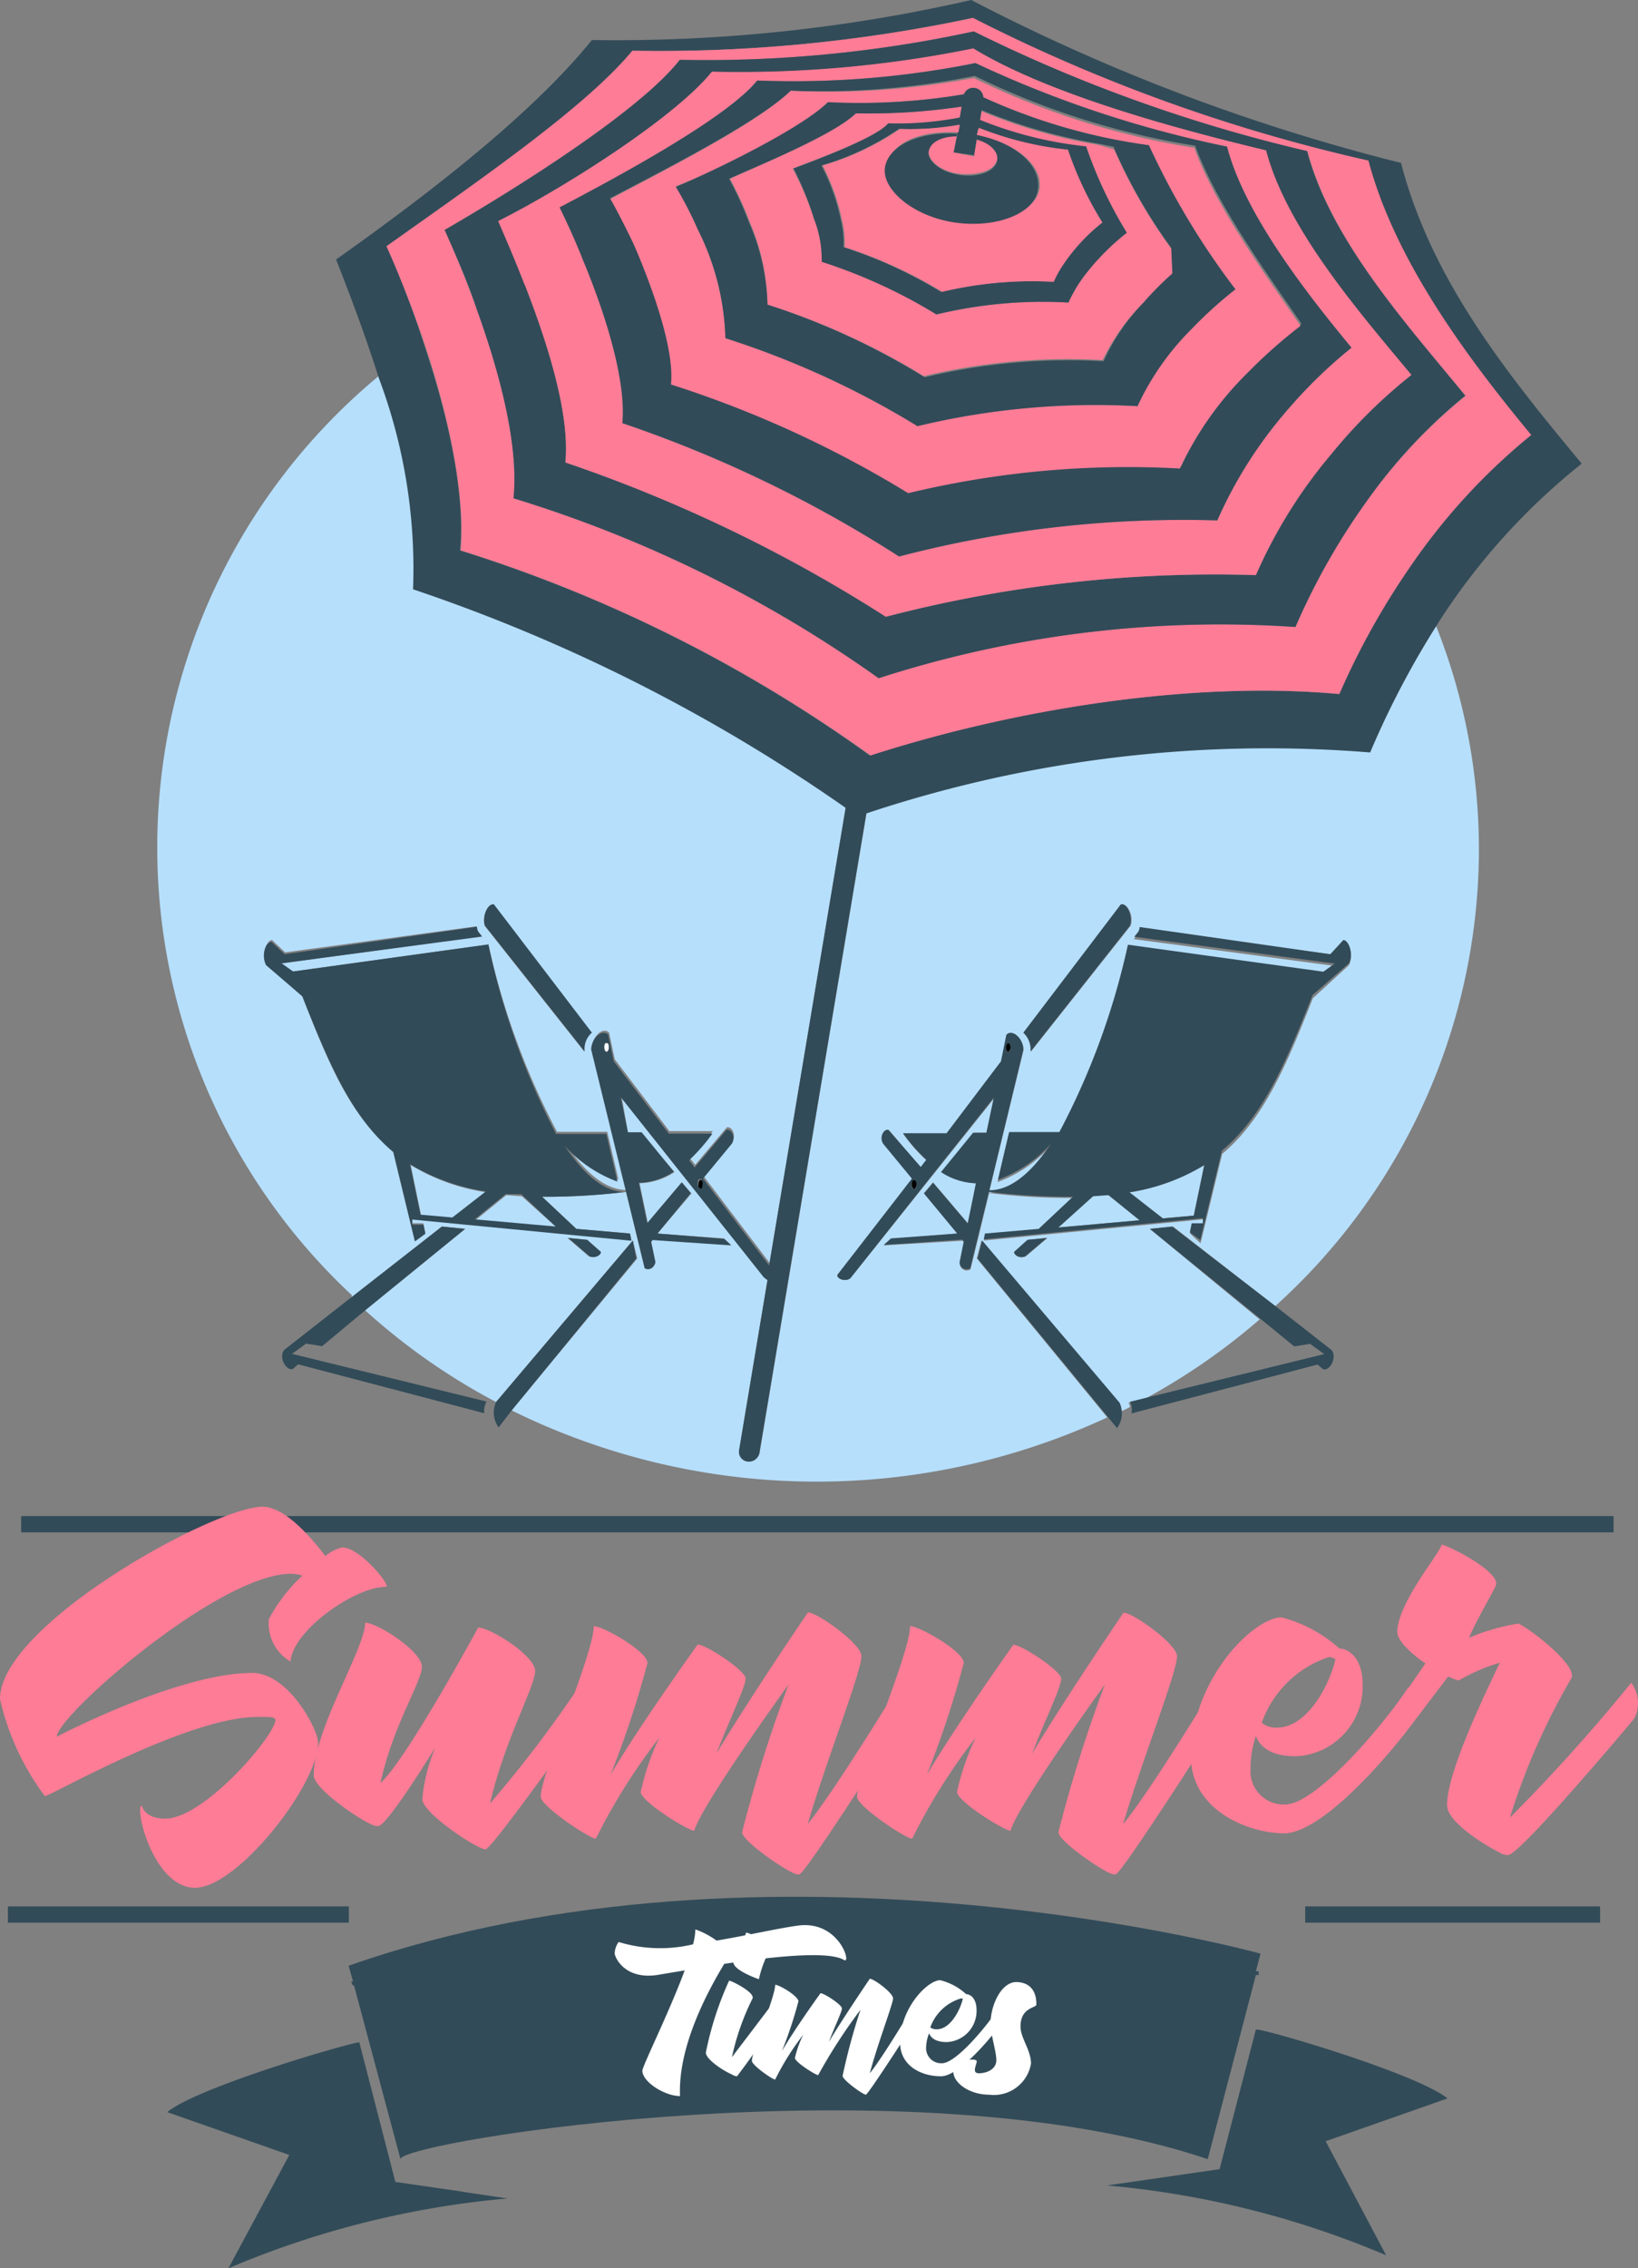 <svg xmlns="http://www.w3.org/2000/svg" viewBox="0 0 70.43 97.46"><rect x="0" y="0" width="70.43" height="97.46" fill="#808080" stroke="none"/><defs><style>.cls-1{fill:none;}.cls-2{fill:#ff7c96;}.cls-5{fill:#b6dffc;}.cls-6{fill:#324b58;}.cls-7{fill:#fff;}</style></defs><title>Saisons-09</title><g id="Calque_2" data-name="Calque 2"><g id="Planche_Vacance_-_28" data-name="Planche Vacance - 28"><path class="cls-1" d="M47.89,6.31l-.69-.14.71.2Z"/><path class="cls-1" d="M56.94,58.18l-.61-.44-.68.11-1.46-1.19a27.52,27.52,0,0,1-4.91,3.4l7.63-1.87Z"/><path class="cls-2" d="M33,13.09a30.63,30.63,0,0,1,6.72,3.07,26.57,26.57,0,0,1,7.69-.69A8.9,8.9,0,0,1,49.17,13a12.86,12.86,0,0,1,1.25-1.2l-.05-1.1a22.66,22.66,0,0,1-2.46-4.28l-.71-.2h0a22.59,22.59,0,0,1-5-1.44l-.07.42A16.85,16.85,0,0,0,46.7,6.29,18.48,18.48,0,0,0,48.45,10a10.35,10.35,0,0,0-1.75,1.75A6.06,6.06,0,0,0,45.94,13a19.48,19.48,0,0,0-5.64.51,22.82,22.82,0,0,0-4.93-2.26A4.85,4.85,0,0,0,35,9.4a13.23,13.23,0,0,0-.92-2.16C35,6.89,37.7,5.91,38.19,5.3a14,14,0,0,0,3.08-.25l.08-.47a27.13,27.13,0,0,1-4.55.29c-.94.92-4.2,2.25-5.41,2.81a15.66,15.66,0,0,1,.85,1.86A9.38,9.38,0,0,1,33,13.09Z"/><path class="cls-5" d="M17.66,50.06l.45,2.17,1.37.12,1.44-1.12A8.76,8.76,0,0,1,17.66,50.06Z"/><path class="cls-5" d="M21.77,51.35l-1.33,1.08,3.49.31L22.44,51.4Z"/><ellipse class="cls-7" cx="26.08" cy="45" rx="0.1" ry="0.19"/><path class="cls-4" d="M30.13,50.7c-.06,0-.1.09-.1.19s0,.19.1.19.11-.09.11-.19S30.19,50.7,30.13,50.7Z"/><path class="cls-5" d="M49,52.43l-1.33-1.08-.67,0L45.5,52.74Z"/><path class="cls-4" d="M43.36,45.19s.1-.09.1-.19-.05-.19-.1-.19-.11.09-.11.19S43.3,45.19,43.36,45.19Z"/><path class="cls-5" d="M51.33,52.23l.45-2.17a8.76,8.76,0,0,1-3.26,1.17L50,52.35Z"/><path class="cls-5" d="M15.11,55.76,19,52.7l1,.1-4.3,3.5a27.48,27.48,0,0,0,5.63,3.94l5.88-6.94.19.77L22,60.6a29.65,29.65,0,0,0,25.61.3L42,54.07l.2-.77,5.91,7a1,1,0,0,1,.09.34,3.49,3.49,0,0,0,.39-.19.45.45,0,0,0-.07-.18l.73-.18a27.52,27.52,0,0,0,4.91-3.4L49.44,52.8l1-.1,4.39,3.42a26.45,26.45,0,0,0,8.76-19.59,26,26,0,0,0-1.84-9.63,37.59,37.59,0,0,0-2.83,5.41,54.58,54.58,0,0,0-21.66,2.62l-4.6,27.49a.46.46,0,0,1-.5.36.42.42,0,0,1-.37-.5L33,55l-.11-.08-6.15-7.74L27,48.67h.57L29,50.36a2.83,2.83,0,0,1-1.5.48l.36,1.73,1.48-1.75.39.46L28.27,53l2.86.21.3.28-3.38-.23-.06.08.19.89c-.06.29-.29.36-.46.26l-.8-3.28a28.43,28.43,0,0,1-3.61.21l1.47,1.38,2.31.2.05.25-9.42-.91h0l0,.22.48,0,.08.39-.45.33-.93-3.84C15.08,48,14.11,45.66,13,42.81l-1.54-1.42c-.21-.38,0-1,.24-1l.56.53,8.23-1.12a.44.44,0,0,0,.06.22l.16.2L12.07,41.4l.49.35h0L21,40.58a32,32,0,0,0,2.95,8.05l2.16,0,.48,2.05a5.71,5.71,0,0,1-2.28-1.55v0c.8,1.2,1.69,2,2.65,2l-1.5-6.12c0-.48.47-.91.73-.64l.24,1.14,2.35,3.09,1.87,0a7.62,7.62,0,0,1-1,1.14l.24.31,1.36-1.61c.22-.06.42.33.23.6l-1.23,1.49,2.84,3.73,3.29-19.66a73.12,73.12,0,0,0-18.6-9.39,23.3,23.3,0,0,0-1.44-9.1,26.3,26.3,0,0,0-1.21,39.54Zm29-1.78c-.24.1-.48,0-.48-.19l.58-.52.83-.08Zm4.11-15.12c.27-.06.54.52.39.92l-4.28,5.4a1,1,0,0,0-.31-.81Zm-9,11.78L38,49.15c-.19-.27,0-.66.22-.6l1.37,1.61.24-.31a7.08,7.08,0,0,1-1-1.14l1.87,0,2.35-3.09.23-1.14c.26-.27.73.16.73.64l-1.49,6.12c.95,0,1.84-.82,2.65-2,0,0,0,0,0,0a5.71,5.71,0,0,1-2.28,1.55l.48-2.05,2.16,0a31.63,31.63,0,0,0,2.95-8.05l8.4,1.16h0l.49-.35-8.62-1.15.16-.2a.36.36,0,0,0,.07-.22L57.2,41l.56-.53c.27,0,.45.59.24,1l-1.55,1.42c-1.13,2.85-2.09,5.17-3.9,6.69l-.93,3.84L51.17,53l.08-.39.48,0,0-.22h0l-9.42.91.05-.25,2.31-.2,1.47-1.38a28.33,28.33,0,0,1-3.61-.21l-.8,3.28a.3.3,0,0,1-.46-.26l.18-.89-.06-.08L38,53.51l.31-.28L41.16,53l-1.43-1.74.39-.46,1.49,1.75L42,50.84a2.88,2.88,0,0,1-1.5-.48l1.38-1.69h.57l.32-1.51L36.58,54.9c-.15.17-.54.11-.54-.12Zm-14,2.63.59.52c0,.14-.24.29-.49.19l-.92-.79Zm-4-14.41,4.21,5.51a.92.92,0,0,0-.31.81l-4.28-5.4C20.71,39.38,21,38.8,21.24,38.86Z"/><path class="cls-4" d="M39.3,51.08c.06,0,.11-.09.11-.19s0-.19-.11-.19-.1.09-.1.19S39.25,51.08,39.3,51.08Z"/><rect class="cls-6" x="0.91" y="65.14" width="68.47" height="0.7"/><rect class="cls-6" x="0.34" y="81.91" width="14.66" height="0.7"/><rect class="cls-6" x="56.12" y="81.91" width="12.68" height="0.7"/><path class="cls-6" d="M19.91,94.17h0L17,93.75l-1.55-6c-.33,0-6.92,1.9-8.26,3l5.25,1.84L9.82,97.46a39.51,39.51,0,0,1,12-3l-1.95-.29Z"/><path class="cls-6" d="M54,87.2l-1.56,6-4.84.7a39.69,39.69,0,0,1,12,3L57,92l5.24-1.84C60.91,89.09,54.32,87.15,54,87.2Z"/><path class="cls-6" d="M54,84.86l.12,0,0-.16-.12,0,.2-.76s-21.11-5.83-39.21.52l.19.68-.08,0,.06.16h0l.06,0,2,7.47c0-.76,21.91-4.31,34.71,0Z"/><path class="cls-6" d="M25.84,53.79l-.59-.52-.82-.08.92.79C25.6,54.08,25.84,53.93,25.84,53.79Z"/><path class="cls-6" d="M25.14,45.18a.92.92,0,0,1,.31-.81l-4.21-5.51c-.27-.06-.53.52-.38.92Z"/><path class="cls-6" d="M27.21,53.3l-5.88,6.94,0,0a1.08,1.08,0,0,0,.11,1.09L22,60.6l5.36-6.53Z"/><path class="cls-6" d="M19,52.7l-3.92,3.06L12.22,58c-.25.32.08.91.37.82l.23-.2,8,2.1a.87.87,0,0,1,.1-.5l-8.36-2.05h0l.6-.44.69.11L15.7,56.3,20,52.8Z"/><path class="cls-6" d="M17.76,25.32a73.12,73.12,0,0,1,18.6,9.39L33.07,54.37l-2.84-3.73,1.23-1.49c.19-.27,0-.66-.23-.6l-1.36,1.61-.24-.31a7.62,7.62,0,0,0,1-1.14l-1.87,0L26.39,45.6l-.24-1.14c-.26-.27-.73.16-.73.64l1.5,6.12c-1,0-1.85-.82-2.65-2v0a5.71,5.71,0,0,0,2.28,1.55l-.48-2.05-2.16,0A32,32,0,0,1,21,40.58l-8.4,1.16h0l-.49-.35,8.62-1.15-.16-.2a.44.44,0,0,1-.06-.22L12.24,41l-.56-.53c-.28,0-.45.59-.24,1L13,42.81c1.13,2.85,2.1,5.17,3.91,6.69l.93,3.84.45-.33-.08-.39-.48,0,0-.22h0l9.42.91L27.09,53l-2.31-.2-1.47-1.38a28.43,28.43,0,0,0,3.61-.21l.8,3.28c.17.1.4,0,.46-.26L28,53.36l.06-.08,3.38.23-.3-.28L28.27,53l1.43-1.74-.39-.46-1.48,1.75-.36-1.73a2.83,2.83,0,0,0,1.5-.48l-1.38-1.69H27l-.31-1.51,6.15,7.74L33,55l-1.22,7.3a.42.42,0,0,0,.37.5.46.46,0,0,0,.5-.36l4.6-27.49a54.58,54.58,0,0,1,21.66-2.62,37.59,37.59,0,0,1,2.83-5.41,28.15,28.15,0,0,1,6.27-7C64.75,16,61.54,12,60.24,7A84.32,84.32,0,0,1,41.76,0,68.53,68.53,0,0,1,25.45,1.72c-2.29,2.83-6.15,6-11,9.43.68,1.72,1.31,3.42,1.83,5.07A23.3,23.3,0,0,1,17.76,25.32Zm8.32,19.87c-.06,0-.1-.09-.1-.19s0-.19.1-.19.1.09.1.19S26.14,45.19,26.08,45.19Zm-8,7-.45-2.17a8.76,8.76,0,0,0,3.26,1.17l-1.44,1.12Zm5.82.51-3.49-.31,1.33-1.08.67,0Zm6.2-1.66c-.06,0-.1-.09-.1-.19s0-.19.1-.19.11.09.11.19S30.19,51.08,30.13,51.08ZM16.62,10.58c4.1-2.91,8.61-6,10.57-8.4A64.78,64.78,0,0,0,41.81.77a72.45,72.45,0,0,0,17,6.13c1.12,4.3,4.23,8.47,7,11.79a26.7,26.7,0,0,0-5.25,5.73,32.35,32.35,0,0,0-3,5.4c-6.33-.58-14,.64-20.16,2.64a61.66,61.66,0,0,0-17.62-8.81c.23-2.36-.47-5.66-1.57-8.92C17.76,13.32,17.21,11.9,16.62,10.58Z"/><path class="cls-6" d="M48.58,39.78c.15-.4-.12-1-.39-.92L44,44.37a1,1,0,0,1,.31.81Z"/><path class="cls-6" d="M36.58,54.9l6.15-7.74-.32,1.51h-.57l-1.38,1.69a2.88,2.88,0,0,0,1.5.48l-.35,1.73-1.49-1.75-.39.46L41.16,53l-2.85.21-.31.28,3.38-.23.06.08-.18.89a.3.3,0,0,0,.46.26l.8-3.28a28.33,28.33,0,0,0,3.61.21l-1.47,1.38-2.31.2-.05.25,9.42-.91h0l0,.22-.48,0-.08.39.45.33.93-3.84c1.81-1.52,2.77-3.84,3.9-6.69L58,41.39c.21-.38,0-1-.24-1L57.2,41,49,39.83a.36.36,0,0,1-.07.22l-.16.2,8.62,1.15-.49.35h0l-8.4-1.16a31.63,31.63,0,0,1-2.95,8.05l-2.16,0-.48,2.05a5.71,5.71,0,0,0,2.28-1.55s0,0,0,0c-.81,1.2-1.7,2-2.65,2L44,45.1c0-.48-.47-.91-.73-.64l-.23,1.14L40.7,48.69l-1.87,0a7.08,7.08,0,0,0,1,1.14l-.24.31L38.2,48.55c-.21-.06-.41.33-.22.6l1.23,1.49L36,54.78C36,55,36.43,55.07,36.58,54.9Zm15.2-4.84-.45,2.17L50,52.35l-1.43-1.12A8.76,8.76,0,0,0,51.78,50.06Zm-4.12,1.29L49,52.43l-3.49.31L47,51.4Zm-4.3-6.54s.1.09.1.19-.05.19-.1.19-.11-.09-.11-.19S43.3,44.81,43.36,44.81ZM39.3,50.7c.06,0,.11.09.11.19s0,.19-.11.19-.1-.09-.1-.19S39.25,50.7,39.3,50.7Z"/><path class="cls-6" d="M43.6,53.79c0,.14.24.29.48.19l.93-.79-.83.08Z"/><path class="cls-6" d="M49.44,52.8l4.75,3.86,1.46,1.19.68-.11.61.44h0l-7.63,1.87-.73.18a.45.45,0,0,1,.07.18.83.83,0,0,1,0,.32l8-2.1.24.2c.29.09.61-.5.37-.82l-2.43-1.9L50.4,52.7Z"/><path class="cls-6" d="M42.23,53.3l-.2.77,5.62,6.83.38.46a1.05,1.05,0,0,0,.2-.75,1,1,0,0,0-.09-.34Z"/><path class="cls-2" d="M19.81,23.65a61.66,61.66,0,0,1,17.62,8.81c6.21-2,13.83-3.22,20.16-2.64a32.35,32.35,0,0,1,3-5.4,26.7,26.7,0,0,1,5.25-5.73c-2.75-3.32-5.86-7.49-7-11.79a72.45,72.45,0,0,1-17-6.13A64.78,64.78,0,0,1,27.19,2.18c-2,2.41-6.47,5.49-10.57,8.4.59,1.32,1.14,2.74,1.62,4.15C19.34,18,20,21.29,19.81,23.65ZM29.23,2.57A54.44,54.44,0,0,0,41.87,1.35,65.92,65.92,0,0,0,56.22,6.5c1,3.83,4.35,7.55,6.8,10.51a22.8,22.8,0,0,0-4.23,4.49,28.94,28.94,0,0,0-3.09,5.44,47.75,47.75,0,0,0-17.92,2.2,54.51,54.51,0,0,0-15.7-7.73c.22-2.18-.51-5.16-1.58-8.12-.42-1.16-.89-2.31-1.38-3.41C22.53,7.91,27.59,4.68,29.23,2.57Z"/><path class="cls-6" d="M22.08,21.41a54.51,54.51,0,0,1,15.7,7.73,47.75,47.75,0,0,1,17.92-2.2,28.94,28.94,0,0,1,3.09-5.44A22.8,22.8,0,0,1,63,17c-2.45-3-5.8-6.68-6.8-10.51A65.92,65.92,0,0,1,41.87,1.35,54.44,54.44,0,0,1,29.23,2.57c-1.64,2.11-6.7,5.34-10.11,7.31.49,1.1,1,2.25,1.38,3.41C21.57,16.25,22.3,19.23,22.08,21.41ZM30.61,3.09a50.37,50.37,0,0,0,11.24-1C45,4,50.29,5.47,54.39,6.46c.88,3.38,4.08,7,6.25,9.65a22.25,22.25,0,0,0-3.42,3.37A21.35,21.35,0,0,0,54,24.71,56.11,56.11,0,0,0,38.09,26.5a63.33,63.33,0,0,0-13.78-6.63c.19-2-.67-4.88-1.75-7.65h0c-.36-.93-.75-1.85-1.13-2.72C24.4,8,29.07,5,30.61,3.09Z"/><path class="cls-2" d="M22.56,12.22c1.08,2.77,1.94,5.65,1.75,7.65A63.33,63.33,0,0,1,38.09,26.5,56.11,56.11,0,0,1,54,24.71a21.35,21.35,0,0,1,3.27-5.23,22.25,22.25,0,0,1,3.42-3.37c-2.17-2.61-5.37-6.27-6.25-9.65C50.29,5.47,45,4,41.85,2.08a50.37,50.37,0,0,1-11.24,1C29.07,5,24.4,8,21.42,9.5c.38.87.77,1.79,1.13,2.72Zm10-8.76a39.68,39.68,0,0,0,9.38-.75A48.07,48.07,0,0,0,52.76,6.3c.75,2.92,3.49,6.39,5.35,8.64a20.66,20.66,0,0,0-2.69,2.6,18.8,18.8,0,0,0-3.08,4.82,48.33,48.33,0,0,0-13.68,1.55,54.23,54.23,0,0,0-11.9-5.73c.17-1.74-.66-4.54-1.68-7-.33-.8-.68-1.56-1-2.25C26.46,7.65,31.23,5.1,32.56,3.46Z"/><path class="cls-6" d="M26.76,18.18a54.23,54.23,0,0,1,11.9,5.73,48.33,48.33,0,0,1,13.68-1.55,18.8,18.8,0,0,1,3.08-4.82,20.66,20.66,0,0,1,2.69-2.6c-1.86-2.25-4.6-5.72-5.35-8.64A48.07,48.07,0,0,1,41.94,2.71a39.68,39.68,0,0,1-9.38.75c-1.33,1.64-6.1,4.19-8.5,5.45.34.69.69,1.45,1,2.25C26.1,13.64,26.93,16.44,26.76,18.18ZM34,3.9a33.5,33.5,0,0,0,7.91-.64,33.3,33.3,0,0,0,9.48,3c.91,2.54,3.27,5.75,4.57,7.65a21.79,21.79,0,0,0-2.26,2,14.35,14.35,0,0,0-2.93,4.16,40.35,40.35,0,0,0-11.68,1.06,46.69,46.69,0,0,0-10.2-4.67c.14-1.47-.72-4-1.66-6-.33-.72-.67-1.39-1-1.94C28.3,7.43,32.54,5.3,34,3.9Z"/><path class="cls-2" d="M28.85,16.52a46.69,46.69,0,0,1,10.2,4.67,40.35,40.35,0,0,1,11.68-1.06A14.35,14.35,0,0,1,53.66,16a21.79,21.79,0,0,1,2.26-2c-1.3-1.9-3.66-5.11-4.57-7.65a33.3,33.3,0,0,1-9.48-3A33.5,33.5,0,0,1,34,3.9c-1.42,1.4-5.66,3.53-7.75,4.65.31.55.65,1.22,1,1.94C28.13,12.55,29,15.05,28.85,16.52ZM35.6,4.39a27.22,27.22,0,0,0,5.85-.34.42.42,0,0,1,.47-.27.43.43,0,0,1,.36.4A25.3,25.3,0,0,0,49.4,6.24a32.65,32.65,0,0,0,3.72,6.19,18.41,18.41,0,0,0-1.91,1.73,11.48,11.48,0,0,0-2.3,3.29,32.77,32.77,0,0,0-9.46.86,37.72,37.72,0,0,0-8.26-3.78A11,11,0,0,0,30,9.85,16.2,16.2,0,0,0,29.06,8C30.65,7.41,34.45,5.53,35.6,4.39Z"/><path class="cls-6" d="M31.19,14.53a37.72,37.72,0,0,1,8.26,3.78,32.77,32.77,0,0,1,9.46-.86,11.48,11.48,0,0,1,2.3-3.29,18.41,18.41,0,0,1,1.91-1.73A32.65,32.65,0,0,1,49.4,6.24a25.3,25.3,0,0,1-7.12-2.06.43.43,0,0,0-.36-.4.42.42,0,0,0-.47.27,27.22,27.22,0,0,1-5.85.34c-1.15,1.14-5,3-6.54,3.64A16.2,16.2,0,0,1,30,9.85,11,11,0,0,1,31.19,14.53Zm10.7-7.86L42,6l0-.15.05-.31a14.33,14.33,0,0,0,3.83.94A15.12,15.12,0,0,0,47.4,9.56a8,8,0,0,0-1.71,1.78,4.54,4.54,0,0,0-.43.77,16.68,16.68,0,0,0-4.8.43,19.67,19.67,0,0,0-4.19-1.92,4.21,4.21,0,0,0-.12-1.19,8.89,8.89,0,0,0-.83-2.32,11.65,11.65,0,0,0,3.33-1.57,12.21,12.21,0,0,0,2.57-.18l-.06.33,0,.12L41,6.55ZM36.8,4.87a27.13,27.13,0,0,0,4.55-.29l-.08.47a14,14,0,0,1-3.08.25c-.49.61-3.15,1.59-4.07,1.94A13.23,13.23,0,0,1,35,9.4a4.85,4.85,0,0,1,.33,1.85,22.82,22.82,0,0,1,4.93,2.26A19.48,19.48,0,0,1,45.94,13a6.06,6.06,0,0,1,.76-1.25A10.35,10.35,0,0,1,48.45,10,18.48,18.48,0,0,1,46.7,6.29a16.85,16.85,0,0,1-4.56-1.14l.07-.42a22.59,22.59,0,0,0,5,1.44h0l.69.14,0,.06a22.66,22.66,0,0,0,2.46,4.28l.05,1.1A12.86,12.86,0,0,0,49.17,13a8.9,8.9,0,0,0-1.72,2.52,26.57,26.57,0,0,0-7.69.69A30.63,30.63,0,0,0,33,13.09a9.38,9.38,0,0,0-.8-3.55,15.66,15.66,0,0,0-.85-1.86C32.6,7.12,35.86,5.79,36.8,4.87Z"/><path class="cls-2" d="M41.14,5.81c-.65,0-1.15.26-1.21.66s.54.93,1.36,1,1.52-.17,1.59-.64S42.57,6.15,42,6l-.12.72L41,6.55Z"/><path class="cls-2" d="M44.7,8.09c-.14,1-1.75,1.68-3.58,1.42s-3.19-1.31-3-2.36,1.48-1.56,3.09-1.46l.06-.33a12.21,12.21,0,0,1-2.57.18,11.65,11.65,0,0,1-3.33,1.57,8.89,8.89,0,0,1,.83,2.32,4.21,4.21,0,0,1,.12,1.19,19.67,19.67,0,0,1,4.19,1.92,16.68,16.68,0,0,1,4.8-.43,4.54,4.54,0,0,1,.43-.77A8,8,0,0,1,47.4,9.56a15.12,15.12,0,0,1-1.48-3.13,14.33,14.33,0,0,1-3.83-.94L42,5.8C43.68,6.14,44.84,7.11,44.7,8.09Z"/><path class="cls-6" d="M42.88,6.88c-.07.47-.78.75-1.59.64s-1.42-.59-1.36-1,.56-.66,1.21-.66l0-.12c-1.61-.1-2.95.52-3.09,1.46s1.22,2.1,3,2.36,3.44-.38,3.58-1.42S43.68,6.14,42,5.8L42,6C42.57,6.15,42.93,6.52,42.88,6.88Z"/><path class="cls-2" d="M16.59,68.18c-1.33,0-4,1.87-4.1,3.21a1.9,1.9,0,0,1-.93-1.82A7,7,0,0,1,13,67.7a1.53,1.53,0,0,0-.49-.08c-3.11,0-10.07,6.11-10.07,7,0,0,5.22-2.74,8.4-2.74,1.58,0,2.84,2.45,2.84,3,0,1.8-3.47,6.23-5.29,6.23S5.76,77.58,6.1,77.58c0,0,.1.56,1,.56,1.69,0,4.74-3.59,4.74-4.24,0-.15-.33-.13-.78-.13-3,0-8.89,3.4-9.13,3.4A11,11,0,0,1,0,73c0-3.18,9.2-8.26,11.29-8.26.92,0,2,1.2,2.7,2.12a1.7,1.7,0,0,1,.71-.37C15.47,66.46,16.86,68.18,16.59,68.18Z"/><path class="cls-2" d="M25.57,73.22s-4.42,6.24-4.69,6.24h0c-.36,0-2.72-1.56-2.72-2.16a7.25,7.25,0,0,1,.56-2.22c-1.09,1.75-2.19,3.38-2.46,3.38,0,0,0,0-.07,0v0c-.34,0-2.7-1.56-2.7-2.18,0-2,2.21-5.44,2.21-6.56.52,0,2.44,1.23,2.44,1.89s-1.24,2.5-1.78,5c1.12-1,4.2-6.68,4.2-6.68.52,0,2.45,1.21,2.45,1.87s-1.33,3-1.94,5.69A53,53,0,0,0,25,72.31S25.57,71.25,25.57,73.22Z"/><path class="cls-2" d="M39.08,73.53s-4.45,7-4.71,7a.18.18,0,0,1-.1,0v0c-.27,0-2.36-1.4-2.36-1.81a59.52,59.52,0,0,1,2-6.35c-1.16,1.61-3.79,5.35-4.06,6.29-.26,0-2.3-1.26-2.3-1.67a10.7,10.7,0,0,1,.8-2.33A25.86,25.86,0,0,0,25.62,79c-.27,0-2.37-1.4-2.37-1.8,0-1,2.28-6.12,2.28-7.33.41,0,2.31,1.09,2.31,1.58a42,42,0,0,1-1.59,4.81C27.54,74.07,30,70.66,30,70.66c.36,0,2.06,1.12,2.06,1.46s-.67,1.72-1.26,3.23c1.48-2.47,3.94-6.07,3.94-6.07.41,0,2.3,1.36,2.3,1.87,0,.7-1.53,4.54-2.31,7.22,1.2-1.47,4-6.08,4-6.08S39.08,71.81,39.08,73.53Z"/><path class="cls-2" d="M52.68,73.53s-4.45,7-4.71,7a.18.18,0,0,1-.1,0v0c-.27,0-2.36-1.4-2.36-1.81a59.52,59.52,0,0,1,2-6.35c-1.16,1.61-3.79,5.35-4.06,6.29-.26,0-2.3-1.26-2.3-1.67a10.7,10.7,0,0,1,.8-2.33A25.86,25.86,0,0,0,39.22,79c-.28,0-2.37-1.4-2.37-1.8,0-1,2.28-6.12,2.28-7.33.41,0,2.31,1.09,2.31,1.58a42,42,0,0,1-1.59,4.81c1.29-2.18,3.72-5.59,3.72-5.59.36,0,2.06,1.12,2.06,1.46s-.67,1.72-1.26,3.23c1.48-2.47,3.94-6.07,3.94-6.07.41,0,2.3,1.36,2.3,1.87,0,.7-1.53,4.54-2.32,7.22,1.21-1.47,4-6.08,4-6.08S52.68,71.81,52.68,73.53Z"/><path class="cls-2" d="M61.27,73.29c-.67,1.09-4.17,5.48-6.06,5.48-1.54,0-4-1-4-3.28,0-3.25,2.6-5.94,3.88-6a5.93,5.93,0,0,1,2.5,1.34c.3,0,1,.29,1,1.57a3,3,0,0,1-2.89,3.06c-1,0-1.52-.38-1.7-.87A4.25,4.25,0,0,0,53.77,76a1.43,1.43,0,0,0,1.53,1.53c1.34-.07,4.2-3.42,5.23-5C61,72.21,61.37,73.12,61.27,73.29Zm-7,.75a1,1,0,0,0,.63.19c1.31,0,2.26-1.82,2.52-2.93a.42.42,0,0,0-.29-.1A4.59,4.59,0,0,0,54.26,74Z"/><path class="cls-2" d="M70.27,73.84s-4.91,5.86-5.42,5.86h0a.13.13,0,0,1-.08,0,.8.8,0,0,1-.34-.13c-.75-.38-2.21-1.33-2.21-2,0-1.34,1.37-4.25,2.27-6.13a7.9,7.9,0,0,0-1.76.76,1.79,1.79,0,0,1-.46-.17L61,73.7s-.49.71-.49-1.1l.78-1.13c-.63-.42-1.21-1-1.21-1.34,0-1.27,1.9-3.47,1.9-3.76.24,0,2.61,1.19,2.33,1.77s-.74,1.31-1.15,2.23a9.07,9.07,0,0,1,2.12-.61h0c.34.1,2.55,1.76,2.29,2.34a29,29,0,0,0-2.65,6,76.25,76.25,0,0,0,5.22-5.8A1.47,1.47,0,0,1,70.27,73.84Z"/><path class="cls-7" d="M36.27,84.2c-.71-.39-3.13-.12-5.13.18-.6,1-2,3.46-1.9,5.68-.66,0-1.62-.61-1.62-1.09,0-.2,1.16-2.52,1.82-4.31l-1.2.2c-1.34.19-1.78-.7-1.81-.92a.88.88,0,0,1,.17-.5,6.12,6.12,0,0,0,3.2.1,3,3,0,0,0,.1-.64,3.48,3.48,0,0,1,.91.48c1.35-.23,2.66-.53,3.47-.64C36.11,82.47,36.65,84.49,36.27,84.2Z"/><path class="cls-7" d="M33.45,86.64a30.16,30.16,0,0,1-1.76,2.57.48.48,0,0,1-.24-.09c-.28-.11-1.1-.62-1.1-.93a14,14,0,0,1,1-3.09c.1,0,1.15.52,1,.78a10.67,10.67,0,0,0-.88,2.51l1.64-2.16S33.45,85.8,33.45,86.64ZM31.53,84.3c0-.4.54-1.1.54-1.24s1.15.53,1,.78a4.71,4.71,0,0,0-.44,1.2C32.52,85,31.53,84.65,31.53,84.3Z"/><path class="cls-7" d="M39.33,86.88s-2,3.12-2.1,3.12h0c-.12,0-1-.63-1-.81A26.65,26.65,0,0,1,37,86.35a23.29,23.29,0,0,0-1.82,2.81c-.11,0-1-.56-1-.74a4.47,4.47,0,0,1,.36-1,11.4,11.4,0,0,0-1.21,1.93c-.12,0-1-.62-1-.8,0-.46,1-2.73,1-3.27.19,0,1,.49,1,.71a18,18,0,0,1-.71,2.14c.58-1,1.66-2.49,1.66-2.49.16,0,.92.5.92.65s-.3.76-.56,1.44c.66-1.1,1.76-2.71,1.76-2.71.18,0,1,.61,1,.84s-.68,2-1,3.22c.54-.66,1.77-2.72,1.77-2.72S39.33,86.11,39.33,86.88Z"/><path class="cls-7" d="M43.16,86.77c-.29.49-1.86,2.44-2.7,2.44s-1.76-.44-1.76-1.46c0-1.45,1.16-2.65,1.72-2.67a2.53,2.53,0,0,1,1.12.6c.14,0,.45.13.45.7a1.34,1.34,0,0,1-1.28,1.36c-.45,0-.68-.16-.76-.38a1.77,1.77,0,0,0-.13.6.65.65,0,0,0,.68.69c.6,0,1.87-1.53,2.34-2.23C43,86.29,43.21,86.7,43.16,86.77ZM40,87.11a.44.44,0,0,0,.28.08c.58,0,1-.81,1.12-1.31a.17.17,0,0,0-.13,0A2,2,0,0,0,40,87.11Z"/><path class="cls-7" d="M44.56,86.13c0,.15-.68.11-.68.94,0,.51.45,1,.45,1.6A1.62,1.62,0,0,1,42.52,90c-.8,0-1.53-.48-1.53-1s.95-.57,1-.46-.25.54.1.54.75-.18.75-.56-.25-1.13-.25-1.57c0-.76.44-1.79,1.12-1.79C44.59,85.19,44.56,86,44.56,86.13Z"/></g></g></svg>